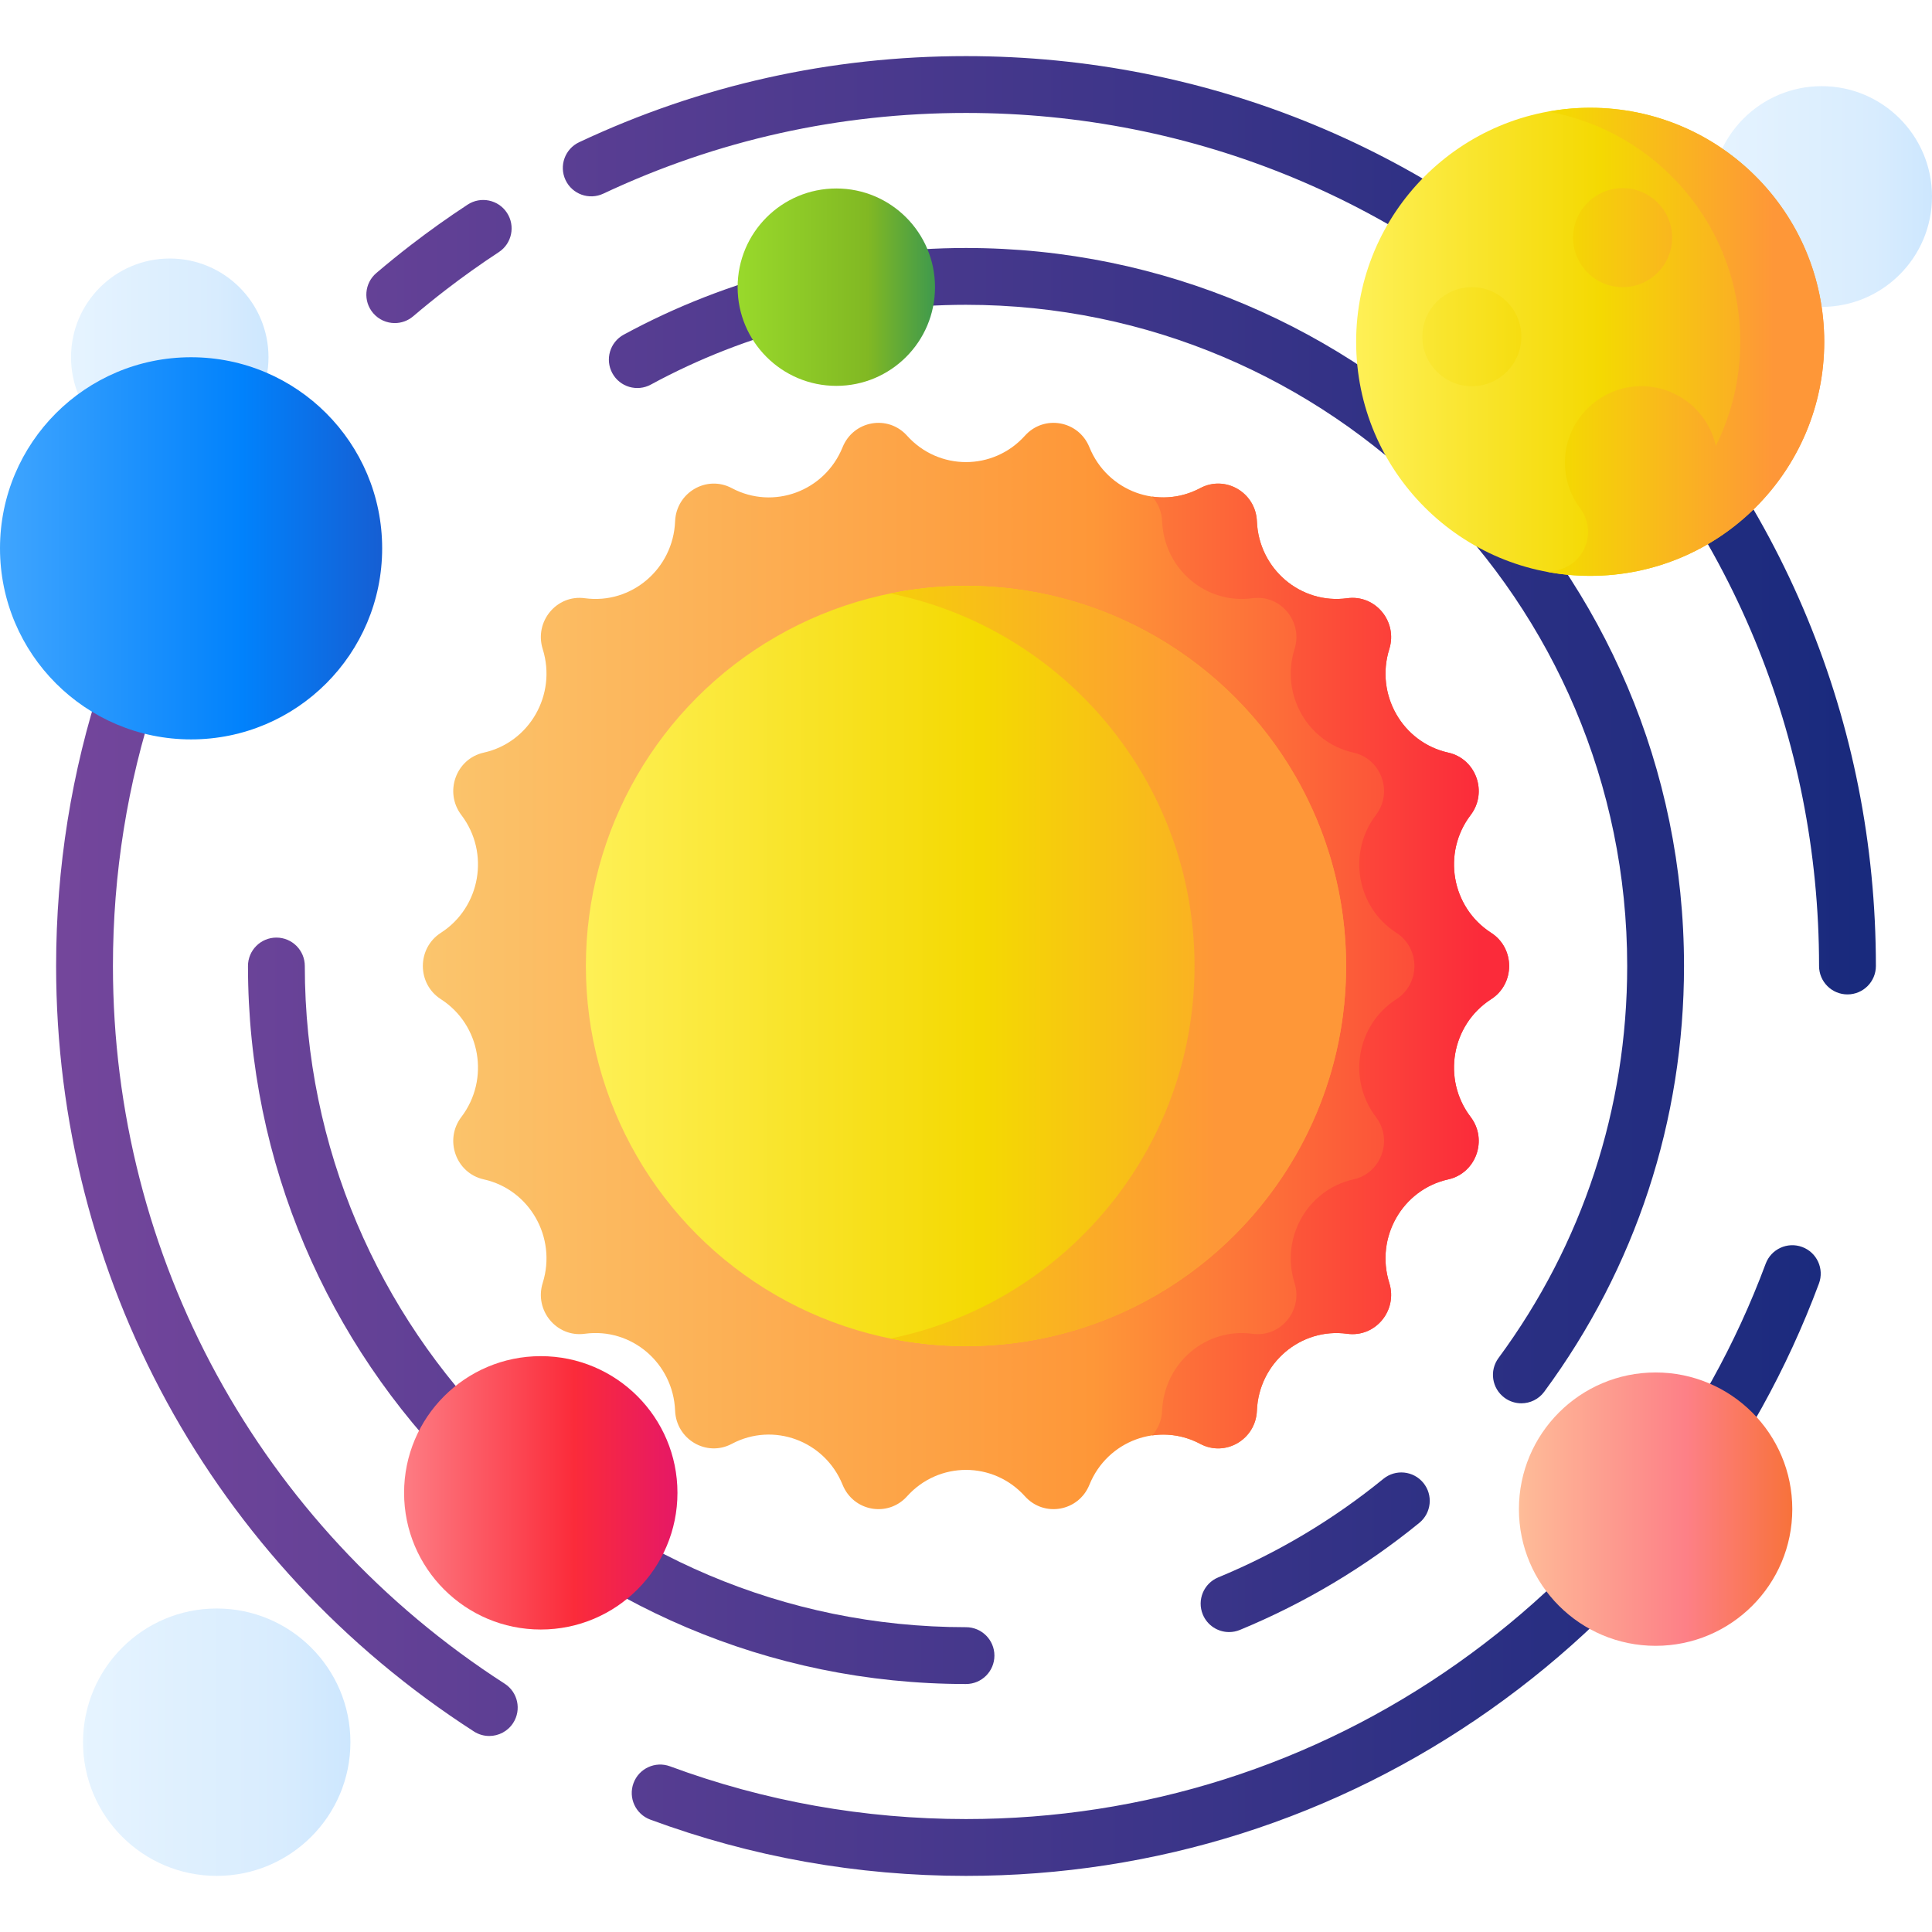 <svg id="Capa_1" enable-background="new 0 0 510 510" height="512" viewBox="0 0 510 510" width="512" xmlns="http://www.w3.org/2000/svg" xmlns:xlink="http://www.w3.org/1999/xlink"><linearGradient id="lg1"><stop offset="0" stop-color="#814aa0"/><stop offset="1" stop-color="#192a7d"/></linearGradient><linearGradient id="SVGID_1_" gradientUnits="userSpaceOnUse" x1="-55.394" x2="490.653" xlink:href="#lg1" y1="346.02" y2="346.02"/><linearGradient id="SVGID_2_" gradientUnits="userSpaceOnUse" x1="-55.394" x2="490.653" xlink:href="#lg1" y1="409.757" y2="409.757"/><linearGradient id="SVGID_3_" gradientUnits="userSpaceOnUse" x1="-55.394" x2="490.653" xlink:href="#lg1" y1="217.949" y2="217.949"/><linearGradient id="SVGID_4_" gradientUnits="userSpaceOnUse" x1="-55.394" x2="490.653" xlink:href="#lg1" y1="283.56" y2="283.56"/><linearGradient id="SVGID_5_" gradientUnits="userSpaceOnUse" x1="-55.394" x2="490.653" xlink:href="#lg1" y1="411.945" y2="411.945"/><linearGradient id="SVGID_6_" gradientUnits="userSpaceOnUse" x1="-55.394" x2="490.653" xlink:href="#lg1" y1="138.657" y2="138.657"/><linearGradient id="SVGID_7_" gradientUnits="userSpaceOnUse" x1="-55.394" x2="490.653" xlink:href="#lg1" y1="69.037" y2="69.037"/><linearGradient id="lg2"><stop offset="0" stop-color="#eaf6ff"/><stop offset=".521" stop-color="#d8ecfe"/><stop offset="1" stop-color="#b3dafe"/></linearGradient><linearGradient id="SVGID_8_" gradientUnits="userSpaceOnUse" x1="438.716" x2="546.07" xlink:href="#lg2" y1="51.877" y2="51.877"/><linearGradient id="SVGID_9_" gradientUnits="userSpaceOnUse" x1="7.102" x2="103.143" xlink:href="#lg2" y1="94.304" y2="94.304"/><linearGradient id="lg3"><stop offset="0" stop-color="#fef056"/><stop offset=".521" stop-color="#f4d902"/><stop offset="1" stop-color="#fe9738"/></linearGradient><linearGradient id="SVGID_10_" gradientUnits="userSpaceOnUse" x1="357.989" x2="481.552" xlink:href="#lg3" y1="90.23" y2="90.23"/><linearGradient id="SVGID_11_" gradientUnits="userSpaceOnUse" x1="351.168" x2="468.17" xlink:href="#lg3" y1="90.23" y2="90.23"/><linearGradient id="SVGID_12_" gradientUnits="userSpaceOnUse" x1="351.168" x2="468.17" xlink:href="#lg3" y1="88.877" y2="88.877"/><linearGradient id="SVGID_13_" gradientUnits="userSpaceOnUse" x1="351.168" x2="468.17" xlink:href="#lg3" y1="62.737" y2="62.737"/><linearGradient id="SVGID_14_" gradientUnits="userSpaceOnUse" x1="-33.039" x2="132.397" y1="144.744" y2="144.744"><stop offset="0" stop-color="#60b7ff"/><stop offset=".586" stop-color="#0182fc"/><stop offset="1" stop-color="#2740b0"/></linearGradient><linearGradient id="SVGID_15_" gradientUnits="userSpaceOnUse" x1="391" x2="494.586" y1="398.377" y2="398.377"><stop offset="0" stop-color="#feca9c"/><stop offset=".521" stop-color="#fd8087"/><stop offset="1" stop-color="#f46700"/></linearGradient><linearGradient id="SVGID_16_" gradientUnits="userSpaceOnUse" x1="104.511" x2="195.065" y1="394.071" y2="394.071"><stop offset="0" stop-color="#fd8087"/><stop offset=".521" stop-color="#fb2b3a"/><stop offset="1" stop-color="#d90d80"/></linearGradient><linearGradient id="SVGID_17_" gradientUnits="userSpaceOnUse" x1="181.53" x2="262.832" y1="75.807" y2="75.807"><stop offset="0" stop-color="#a2e62e"/><stop offset=".586" stop-color="#81b823"/><stop offset="1" stop-color="#037e73"/></linearGradient><linearGradient id="SVGID_18_" gradientUnits="userSpaceOnUse" x1="6.145" x2="136.196" xlink:href="#lg2" y1="459.894" y2="459.894"/><linearGradient id="lg4"><stop offset="0" stop-color="#fbc56d"/><stop offset=".584" stop-color="#fe9738"/><stop offset=".998" stop-color="#fb2b3a"/></linearGradient><linearGradient id="SVGID_19_" gradientUnits="userSpaceOnUse" x1="111.992" x2="414.121" xlink:href="#lg4" y1="255" y2="255"/><linearGradient id="SVGID_20_" gradientUnits="userSpaceOnUse" x1="154.654" x2="355.346" xlink:href="#lg3" y1="255" y2="255"/><linearGradient id="SVGID_21_" gradientUnits="userSpaceOnUse" x1="105" x2="321.113" xlink:href="#lg3" y1="255" y2="255"/><linearGradient id="SVGID_22_" gradientUnits="userSpaceOnUse" x1="96" x2="391.169" xlink:href="#lg4" y1="255" y2="255"/><g><g><path d="m65.461 255c0 104.512 85.027 189.539 189.539 189.539 4.143 0 7.5-3.358 7.5-7.5s-3.357-7.5-7.5-7.5c-96.241 0-174.539-78.298-174.539-174.539 0-4.142-3.358-7.5-7.5-7.5s-7.5 3.358-7.5 7.5z" fill="url(#SVGID_1_)"/><path d="m365.179 390.375c-13.225 10.778-27.894 19.531-43.599 26.018-3.828 1.582-5.65 5.967-4.068 9.795 1.194 2.892 3.988 4.639 6.935 4.639.954 0 1.924-.183 2.86-.57 17.058-7.045 32.988-16.551 47.349-28.254 3.211-2.617 3.692-7.341 1.075-10.552s-7.341-3.694-10.552-1.076z" fill="url(#SVGID_2_)"/><path d="m397.151 368.973c1.34.988 2.899 1.464 4.445 1.464 2.301 0 4.571-1.055 6.042-3.049 24.141-32.734 36.9-71.598 36.9-112.388 0-104.512-85.026-189.539-189.539-189.539-31.553 0-62.795 7.912-90.351 22.881-3.64 1.977-4.987 6.531-3.01 10.17s6.53 4.987 10.17 3.01c25.366-13.778 54.132-21.061 83.192-21.061 96.241 0 174.539 78.298 174.539 174.539 0 37.563-11.747 73.348-33.973 103.485-2.458 3.334-1.749 8.029 1.585 10.488z" fill="url(#SVGID_3_)"/><path d="m133.221 444.451c-64.75-41.711-103.408-112.534-103.408-189.451 0-48.755 15.323-95.148 44.312-134.164 2.471-3.325 1.778-8.023-1.547-10.493-3.325-2.469-8.023-1.778-10.493 1.547-30.925 41.622-47.272 91.109-47.272 143.11 0 82.04 41.228 157.577 110.285 202.061 1.256.809 2.663 1.196 4.055 1.196 2.464 0 4.878-1.214 6.312-3.439 2.243-3.483 1.239-8.124-2.244-10.367z" fill="url(#SVGID_4_)"/><path d="m475.742 329.178c-3.884-1.445-8.201.528-9.646 4.411-15.865 42.598-43.958 79.047-81.24 105.409-38.108 26.946-83.012 41.189-129.855 41.189-26.875 0-53.164-4.684-78.133-13.922-3.885-1.436-8.199.548-9.637 4.432-1.437 3.885.547 8.199 4.432 9.637 26.642 9.856 54.681 14.854 83.338 14.854 49.962 0 97.86-15.195 138.516-43.941 39.756-28.11 69.714-66.985 86.637-112.421 1.444-3.884-.531-8.202-4.412-9.648z" fill="url(#SVGID_5_)"/><path d="m424.837 85.163c-45.365-45.366-105.681-70.35-169.837-70.35-35.699 0-70.058 7.647-102.121 22.73-3.748 1.763-5.357 6.231-3.594 9.979 1.763 3.749 6.233 5.357 9.979 3.594 30.05-14.135 62.261-21.303 95.736-21.303 60.149 0 116.698 23.423 159.23 65.956s65.957 99.082 65.957 159.231c0 4.142 3.357 7.5 7.5 7.5s7.5-3.358 7.5-7.5c0-64.156-24.984-124.472-70.35-169.837z" fill="url(#SVGID_6_)"/><path d="m104.206 85.285c1.72 0 3.448-.588 4.86-1.791 2.799-2.385 5.701-4.736 8.625-6.988 4.516-3.479 9.218-6.826 13.975-9.945 3.464-2.271 4.43-6.92 2.159-10.384s-6.922-4.43-10.384-2.159c-5.074 3.327-10.088 6.896-14.904 10.606-3.117 2.402-6.211 4.909-9.196 7.452-3.153 2.686-3.532 7.419-.846 10.573 1.481 1.741 3.589 2.636 5.711 2.636z" fill="url(#SVGID_7_)"/></g><circle cx="480.867" cy="51.877" fill="url(#SVGID_8_)" r="29.133"/><circle cx="44.811" cy="94.304" fill="url(#SVGID_9_)" r="26.063"/><g><circle cx="419.77" cy="90.23" fill="url(#SVGID_10_)" r="61.781"/><g><path d="m419.77 28.448c-3.785 0-7.484.359-11.081 1.01 28.83 5.224 50.7 30.435 50.7 60.771 0 9.88-2.332 19.209-6.456 27.488-2.09-9.411-10.753-16.348-20.926-15.733-9.886.598-18.022 8.54-18.836 18.411-.427 5.186 1.11 10.002 3.948 13.788 4.506 6.01 1.344 14.686-5.987 16.324-.808.181-1.623.345-2.443.494 3.597.652 7.296 1.01 11.081 1.01 34.121 0 61.781-27.661 61.781-61.781s-27.66-61.782-61.781-61.782z" fill="url(#SVGID_11_)"/><circle cx="388.53" cy="88.877" fill="url(#SVGID_12_)" r="13.07"/><circle cx="428.337" cy="62.737" fill="url(#SVGID_13_)" r="13.07"/></g></g><circle cx="50.44" cy="144.744" fill="url(#SVGID_14_)" r="50.44"/><circle cx="437.039" cy="398.377" fill="url(#SVGID_15_)" r="36.081"/><circle cx="142.75" cy="394.071" fill="url(#SVGID_16_)" r="36.081"/><circle cx="220.768" cy="75.807" fill="url(#SVGID_17_)" r="26.053"/><circle cx="57.208" cy="459.895" fill="url(#SVGID_18_)" r="35.292"/><g><g><path d="m393.634 263.754-.043.028c-10.455 6.733-12.947 21.121-5.381 31.066l.007.01c4.584 6.025 1.421 14.839-5.908 16.466l-.014.003c-12.097 2.685-19.306 15.331-15.565 27.305l.013.043c2.264 7.247-3.674 14.42-11.103 13.411l-.024-.003c-12.282-1.668-23.321 7.733-23.825 20.292v.008c-.305 7.6-8.305 12.292-14.951 8.769l-.041-.022c-10.968-5.815-24.492-.823-29.209 10.783l-.018.045c-2.858 7.032-11.96 8.653-17.01 3.031-8.349-9.296-22.771-9.296-31.12 0-5.05 5.623-14.151 4.001-17.01-3.031l-.019-.046c-4.718-11.605-18.241-16.597-29.209-10.783l-.042.022c-6.646 3.523-14.646-1.169-14.951-8.769v-.009c-.504-12.559-11.542-21.96-23.825-20.292l-.024.003c-7.429 1.009-13.367-6.164-11.103-13.411l.013-.043c3.741-11.974-3.468-24.62-15.565-27.305l-.014-.003c-7.329-1.627-10.492-10.441-5.908-16.466l.007-.009c7.566-9.945 5.074-24.333-5.381-31.066l-.043-.028c-6.325-4.073-6.325-13.435 0-17.508l.043-.028c10.455-6.733 12.947-21.121 5.381-31.066l-.007-.01c-4.584-6.025-1.421-14.839 5.908-16.466l.014-.003c12.097-2.685 19.306-15.331 15.565-27.305l-.013-.043c-2.264-7.247 3.674-14.42 11.103-13.411l.024.003c12.282 1.668 23.321-7.733 23.825-20.292v-.008c.305-7.6 8.305-12.292 14.951-8.769l.041.022c10.968 5.815 24.492.823 29.209-10.783l.018-.045c2.858-7.032 11.96-8.653 17.01-3.031 8.349 9.296 22.771 9.296 31.12 0 5.05-5.623 14.151-4.001 17.01 3.031l.019.046c4.718 11.605 18.241 16.597 29.209 10.783l.042-.022c6.646-3.523 14.646 1.169 14.951 8.769v.009c.504 12.559 11.542 21.96 23.825 20.292l.024-.003c7.429-1.009 13.367 6.164 11.103 13.411l-.013.043c-3.741 11.974 3.468 24.62 15.565 27.305l.014.003c7.329 1.627 10.492 10.441 5.908 16.466l-.007.009c-7.566 9.945-5.074 24.333 5.381 31.066l.043.028c6.324 4.073 6.324 13.435 0 17.508z" fill="url(#SVGID_19_)"/><circle cx="255" cy="255" fill="url(#SVGID_20_)" r="100.346"/></g><path d="m255 154.654c-6.852 0-13.544.689-20.01 1.998 45.832 9.275 80.336 49.781 80.336 98.348s-34.504 89.073-80.336 98.348c6.466 1.309 13.158 1.998 20.01 1.998 55.419 0 100.346-44.926 100.346-100.346s-44.927-100.346-100.346-100.346z" fill="url(#SVGID_21_)"/><path d="m393.634 246.246-.043-.028c-10.455-6.733-12.947-21.122-5.381-31.066l.007-.009c4.584-6.025 1.421-14.839-5.908-16.466l-.014-.003c-12.098-2.685-19.306-15.332-15.565-27.305l.013-.043c2.264-7.247-3.674-14.42-11.103-13.411l-.024.003c-12.282 1.668-23.321-7.734-23.825-20.292v-.009c-.305-7.6-8.305-12.292-14.951-8.769l-.042.022c-4.061 2.153-8.472 2.821-12.657 2.224 1.528 1.703 2.535 3.938 2.639 6.523v.009c.504 12.559 11.542 21.96 23.825 20.292l.024-.003c7.429-1.009 13.367 6.164 11.103 13.411l-.013.043c-3.741 11.974 3.468 24.62 15.565 27.305l.014.003c7.329 1.627 10.492 10.441 5.908 16.466l-.007.009c-7.566 9.945-5.074 24.333 5.381 31.066l.043.028c6.325 4.073 6.325 13.435 0 17.509l-.043.028c-10.455 6.733-12.947 21.121-5.381 31.066l.007.01c4.584 6.025 1.421 14.839-5.908 16.466l-.014.003c-12.097 2.685-19.306 15.331-15.565 27.305l.013.043c2.264 7.247-3.674 14.42-11.103 13.411l-.024-.003c-12.282-1.668-23.321 7.733-23.825 20.292v.008c-.104 2.585-1.111 4.82-2.639 6.523 4.185-.597 8.596.071 12.657 2.224l.041.022c6.646 3.523 14.646-1.169 14.951-8.769v-.008c.504-12.559 11.542-21.96 23.825-20.292l.024.003c7.429 1.009 13.367-6.164 11.103-13.411l-.014-.043c-3.741-11.974 3.468-24.62 15.565-27.305l.014-.003c7.329-1.627 10.492-10.441 5.908-16.466l-.007-.01c-7.566-9.945-5.074-24.333 5.381-31.066l.043-.028c6.326-4.074 6.326-13.436.002-17.509z" fill="url(#SVGID_22_)"/></g></g></svg>